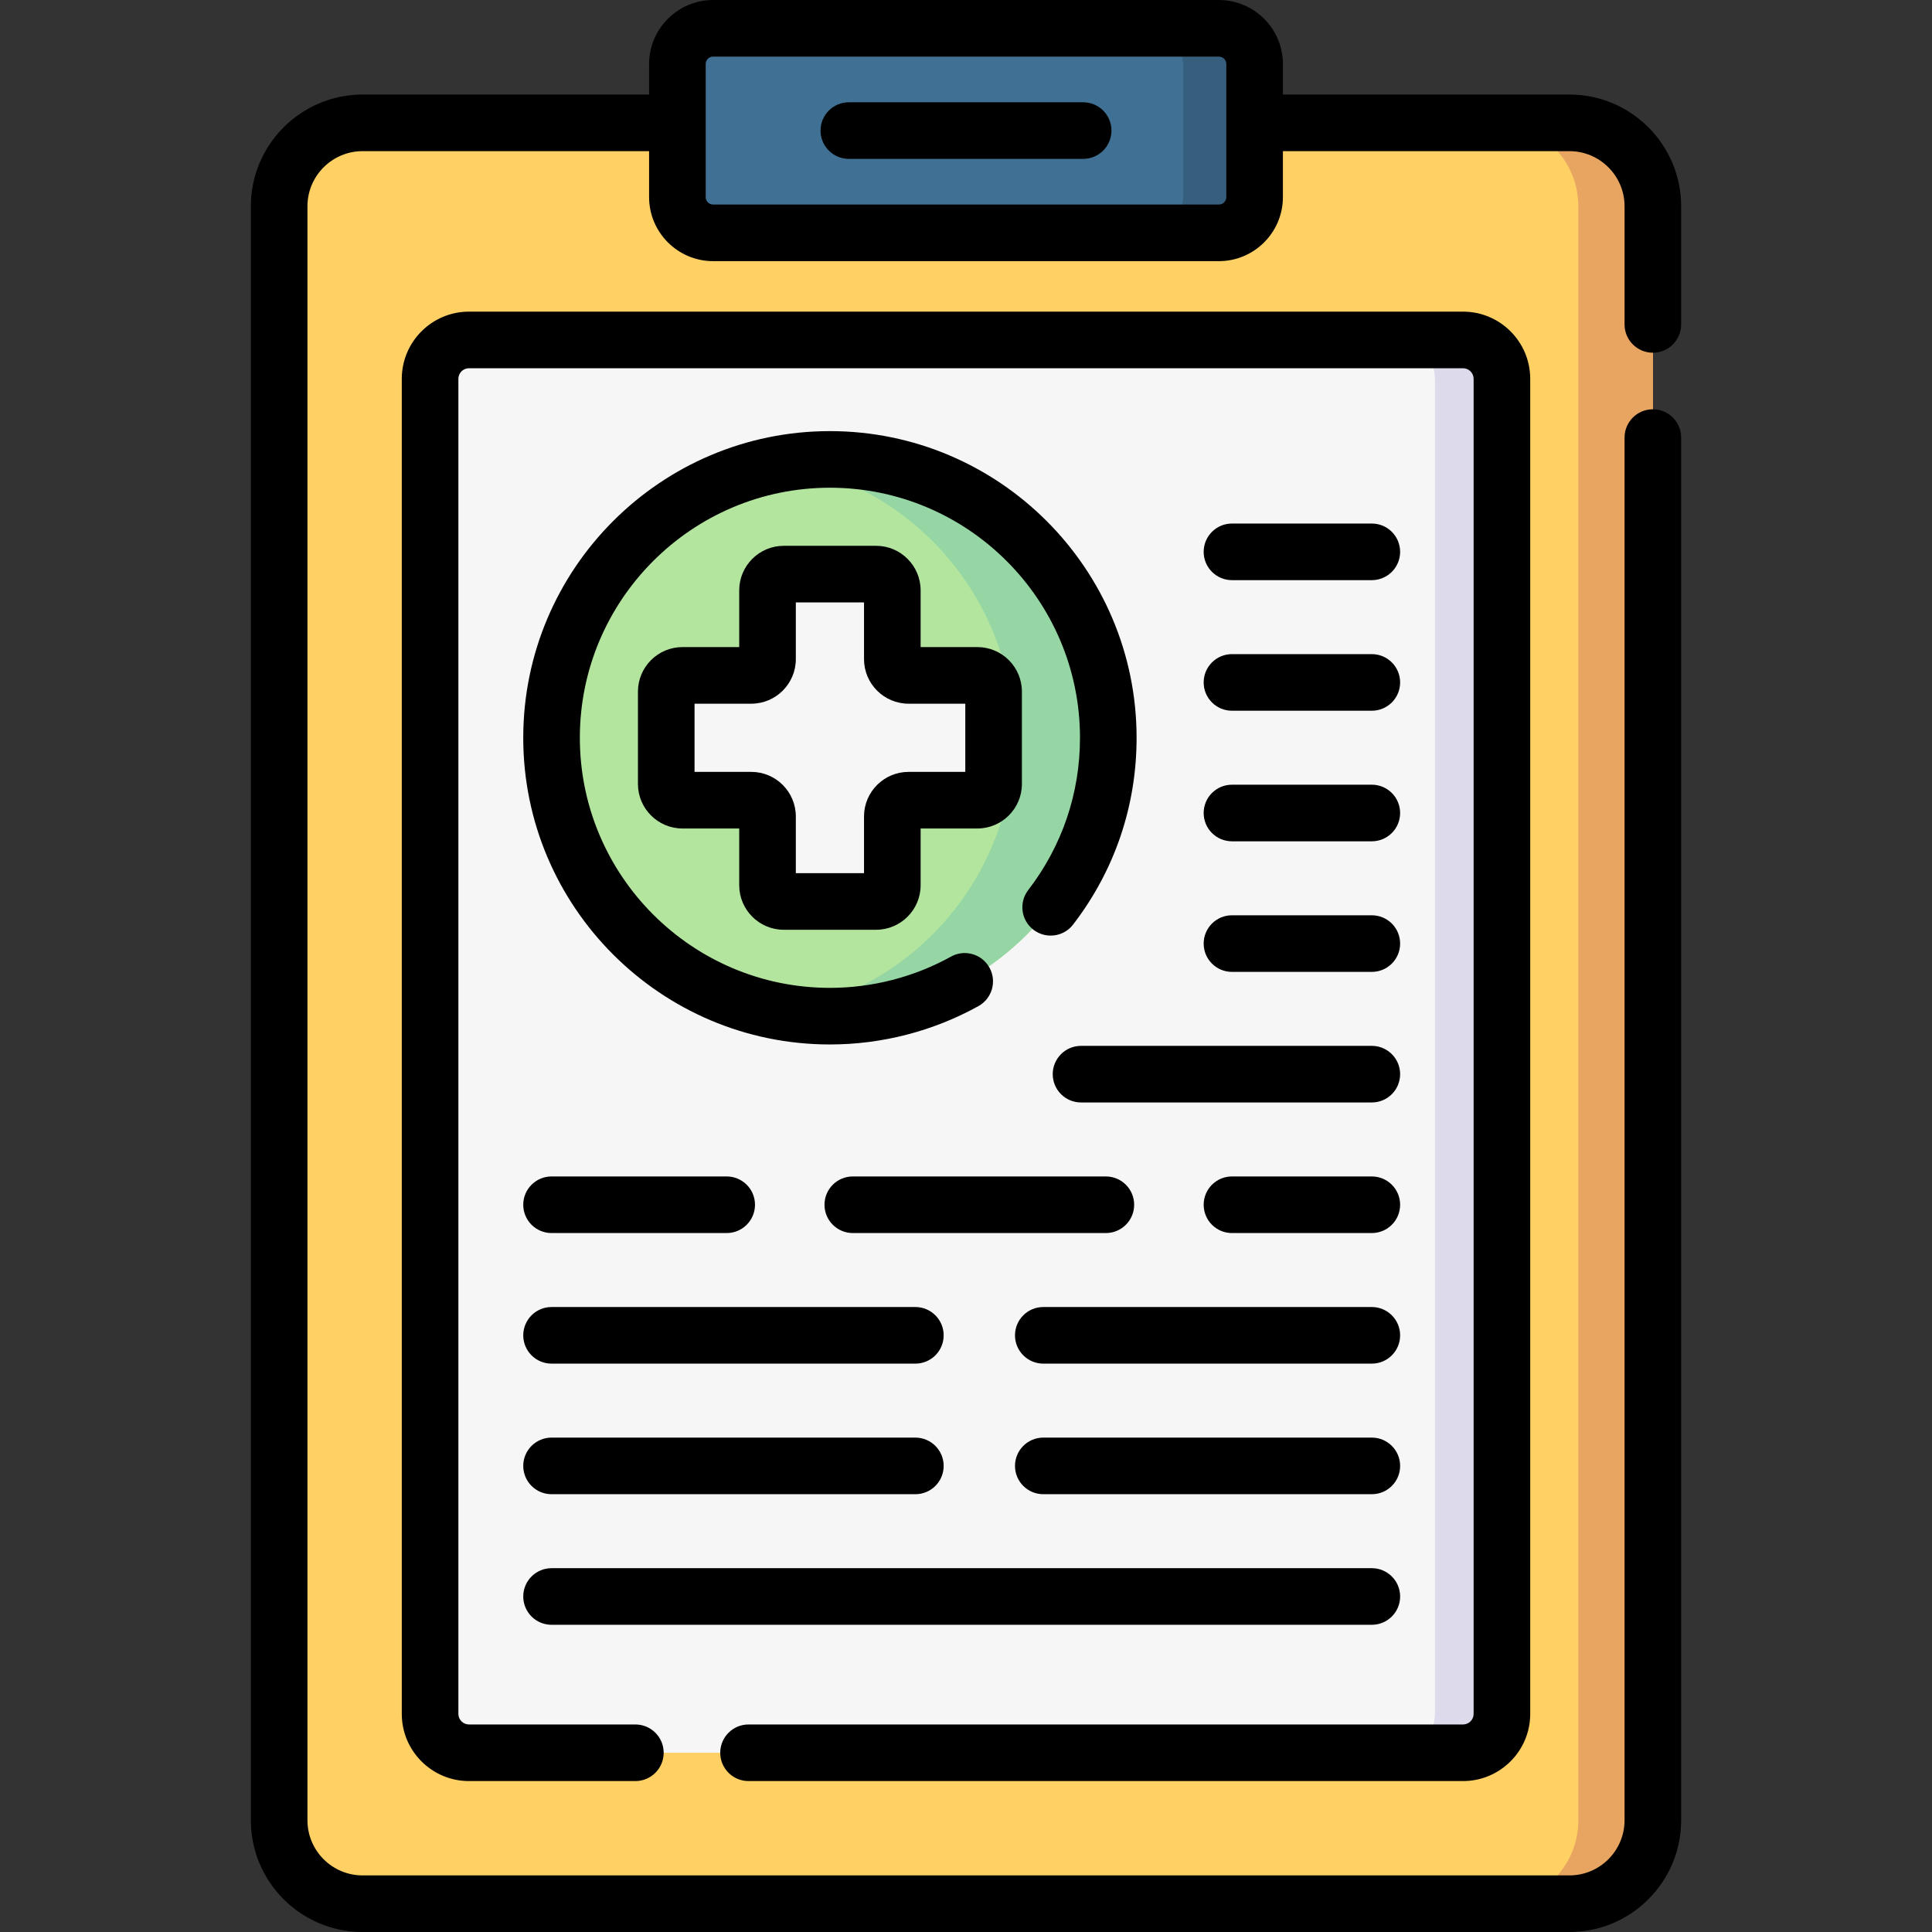<svg id="Capa_1" enable-background="new 0 0 512 512" height="512" viewBox="0 0 512 512" width="512" xmlns="http://www.w3.org/2000/svg"><rect x="0" y="0" width="512" height="512" fill="#333333" stroke="none"/><g><path d="m415.917 504.5h-319.834c-12.209 0-22.106-9.897-22.106-22.106v-427.73c0-12.209 9.897-22.106 22.106-22.106h319.834c12.209 0 22.106 9.897 22.106 22.106v427.73c0 12.209-9.897 22.106-22.106 22.106z" fill="#ffd064"/><path d="m415.917 32.558h-19.749c12.208 0 22.106 9.897 22.106 22.106v427.73c0 12.209-9.897 22.106-22.106 22.106h19.749c12.209 0 22.106-9.897 22.106-22.106v-427.73c0-12.208-9.897-22.106-22.106-22.106z" fill="#e7a561"/><path d="m113.977 454.196v-353.805c0-5.691 4.613-10.304 10.304-10.304h263.439c5.691 0 10.304 4.613 10.304 10.304v353.806c0 5.691-4.613 10.304-10.304 10.304h-263.439c-5.691-.001-10.304-4.614-10.304-10.305z" fill="#f6f6f6"/><path d="m387.719 90.087h-17.749c5.69 0 10.303 4.613 10.303 10.304v353.805c0 5.691-4.613 10.304-10.303 10.304h17.749c5.691 0 10.304-4.613 10.304-10.304v-353.805c0-5.691-4.613-10.304-10.304-10.304z" fill="#dddaec"/><path d="m323.01 61.707h-134.021c-5.232 0-9.473-4.241-9.473-9.473v-35.26c0-5.232 4.241-9.473 9.473-9.473h134.021c5.232 0 9.473 4.241 9.473 9.473v35.26c.001 5.232-4.241 9.473-9.473 9.473z" fill="#407093"/><path d="m323.01 7.5h-18.963c5.232 0 9.473 4.241 9.473 9.473v35.26c0 5.232-4.241 9.473-9.473 9.473h18.963c5.232 0 9.473-4.241 9.473-9.473v-35.26c.001-5.232-4.241-9.473-9.473-9.473z" fill="#365e7d"/><g><circle cx="219.937" cy="195.522" fill="#b3e59f" r="73.771"/><path d="m219.937 121.751c-4.263 0-8.435.382-12.5 1.076 34.786 5.94 61.272 36.216 61.272 72.696s-26.485 66.755-61.272 72.696c4.065.694 8.237 1.076 12.5 1.076 40.743 0 73.771-33.029 73.771-73.772.001-40.744-33.028-73.772-73.771-73.772z" fill="#95d6a4"/><path d="m259.01 178.986h-18.232c-2.377 0-4.303-1.927-4.303-4.303v-18.233c0-2.377-1.927-4.303-4.303-4.303h-24.467c-2.377 0-4.303 1.927-4.303 4.303v18.232c0 2.377-1.927 4.303-4.303 4.303h-18.232c-2.377 0-4.303 1.927-4.303 4.303v24.467c0 2.377 1.927 4.303 4.303 4.303h18.232c2.377 0 4.303 1.927 4.303 4.303v18.232c0 2.377 1.927 4.303 4.303 4.303h24.467c2.377 0 4.303-1.927 4.303-4.303v-18.232c0-2.377 1.927-4.303 4.303-4.303h18.232c2.377 0 4.303-1.927 4.303-4.303v-24.467c0-2.376-1.927-4.302-4.303-4.302z" fill="#f6f6f6"/></g><g><path d="m438.023 93.477c4.143 0 7.5-3.357 7.5-7.5v-31.313c0-16.324-13.281-29.605-29.606-29.605h-75.933v-8.085c0-9.36-7.614-16.974-16.974-16.974h-134.02c-9.359 0-16.974 7.614-16.974 16.974v8.085h-75.933c-16.324 0-29.605 13.281-29.605 29.605v427.73c0 16.324 13.281 29.605 29.605 29.605h319.834c16.325 0 29.606-13.281 29.606-29.605v-366.43c0-4.143-3.357-7.5-7.5-7.5s-7.5 3.357-7.5 7.5v366.431c0 8.054-6.553 14.605-14.606 14.605h-319.834c-8.054 0-14.605-6.552-14.605-14.605v-427.731c0-8.054 6.552-14.605 14.605-14.605h75.934v12.175c0 9.359 7.614 16.974 16.974 16.974h134.019c9.359 0 16.974-7.614 16.974-16.974v-12.175h75.933c8.054 0 14.606 6.552 14.606 14.605v31.312c0 4.143 3.357 7.501 7.5 7.501zm-113.039-41.244c0 1.088-.886 1.974-1.974 1.974h-134.02c-1.088 0-1.974-.886-1.974-1.974v-35.26c0-1.088.886-1.974 1.974-1.974h134.02c1.088 0 1.974.886 1.974 1.974z"/><path d="m207.704 246.397h24.467c6.509 0 11.804-5.295 11.804-11.804v-15.035h15.035c6.509 0 11.804-5.295 11.804-11.803v-24.467c0-6.509-5.295-11.804-11.804-11.804h-15.035v-15.034c0-6.509-5.295-11.804-11.804-11.804h-24.467c-6.508 0-11.803 5.295-11.803 11.804v15.035h-15.035c-6.509 0-11.804 5.295-11.804 11.804v24.467c0 6.508 5.295 11.803 11.804 11.803h15.035v15.035c0 6.509 5.295 11.803 11.803 11.803zm-23.642-41.838v-18.073h15.036c6.508 0 11.803-5.295 11.803-11.803v-15.036h18.073v15.036c0 6.508 5.295 11.803 11.803 11.803h15.036v18.073h-15.036c-6.508 0-11.803 5.295-11.803 11.803v15.036h-18.073v-15.036c0-6.508-5.295-11.803-11.803-11.803z"/><path d="m219.937 114.251c-44.813 0-81.271 36.458-81.271 81.271s36.458 81.271 81.271 81.271c13.759 0 27.369-3.516 39.359-10.166 3.622-2.009 4.93-6.574 2.921-10.196-2.01-3.622-6.574-4.933-10.196-2.921-9.77 5.419-20.864 8.283-32.084 8.283-36.542 0-66.271-29.729-66.271-66.271s29.729-66.271 66.271-66.271 66.271 29.729 66.271 66.271c0 14.729-4.742 28.681-13.715 40.348-2.525 3.284-1.91 7.992 1.373 10.518 3.285 2.524 7.992 1.91 10.518-1.373 11.007-14.312 16.824-31.427 16.824-49.492 0-44.814-36.458-81.272-81.271-81.272z"/><path d="m326.484 153.744h37.063c4.143 0 7.5-3.357 7.5-7.5s-3.357-7.5-7.5-7.5h-37.063c-4.143 0-7.5 3.357-7.5 7.5s3.357 7.5 7.5 7.5z"/><path d="m326.484 188.35h37.063c4.143 0 7.5-3.357 7.5-7.5s-3.357-7.5-7.5-7.5h-37.063c-4.143 0-7.5 3.357-7.5 7.5s3.357 7.5 7.5 7.5z"/><path d="m326.484 222.954h37.063c4.143 0 7.5-3.357 7.5-7.5s-3.357-7.5-7.5-7.5h-37.063c-4.143 0-7.5 3.357-7.5 7.5s3.357 7.5 7.5 7.5z"/><path d="m326.484 257.56h37.063c4.143 0 7.5-3.357 7.5-7.5s-3.357-7.5-7.5-7.5h-37.063c-4.143 0-7.5 3.357-7.5 7.5s3.357 7.5 7.5 7.5z"/><path d="m278.984 284.665c0 4.143 3.357 7.5 7.5 7.5h77.063c4.143 0 7.5-3.357 7.5-7.5s-3.357-7.5-7.5-7.5h-77.063c-4.143 0-7.5 3.357-7.5 7.5z"/><path d="m363.547 311.771h-37.063c-4.143 0-7.5 3.357-7.5 7.5s3.357 7.5 7.5 7.5h37.063c4.143 0 7.5-3.357 7.5-7.5s-3.357-7.5-7.5-7.5z"/><path d="m218.5 319.271c0 4.143 3.357 7.5 7.5 7.5h67.064c4.143 0 7.5-3.357 7.5-7.5s-3.357-7.5-7.5-7.5h-67.064c-4.143 0-7.5 3.357-7.5 7.5z"/><path d="m146.166 326.771h46.414c4.143 0 7.5-3.357 7.5-7.5s-3.357-7.5-7.5-7.5h-46.414c-4.143 0-7.5 3.357-7.5 7.5s3.357 7.5 7.5 7.5z"/><path d="m363.547 346.375h-87.063c-4.143 0-7.5 3.357-7.5 7.5s3.357 7.5 7.5 7.5h87.063c4.143 0 7.5-3.357 7.5-7.5s-3.357-7.5-7.5-7.5z"/><path d="m146.166 361.375h96.414c4.143 0 7.5-3.357 7.5-7.5s-3.357-7.5-7.5-7.5h-96.414c-4.143 0-7.5 3.357-7.5 7.5s3.357 7.5 7.5 7.5z"/><path d="m363.547 380.98h-87.063c-4.143 0-7.5 3.357-7.5 7.5s3.357 7.5 7.5 7.5h87.063c4.143 0 7.5-3.357 7.5-7.5s-3.357-7.5-7.5-7.5z"/><path d="m146.166 395.98h96.414c4.143 0 7.5-3.357 7.5-7.5s-3.357-7.5-7.5-7.5h-96.414c-4.143 0-7.5 3.357-7.5 7.5s3.357 7.5 7.5 7.5z"/><path d="m146.166 430.586h217.382c4.143 0 7.5-3.357 7.5-7.5s-3.357-7.5-7.5-7.5h-217.382c-4.143 0-7.5 3.357-7.5 7.5s3.357 7.5 7.5 7.5z"/><path d="m287.047 27.104h-62.096c-4.143 0-7.5 3.357-7.5 7.5s3.357 7.5 7.5 7.5h62.096c4.143 0 7.5-3.357 7.5-7.5s-3.357-7.5-7.5-7.5z"/><path d="m198.369 472h189.351c9.817 0 17.804-7.986 17.804-17.804v-353.805c0-9.817-7.986-17.804-17.804-17.804h-263.439c-9.817 0-17.804 7.986-17.804 17.804v353.806c0 9.817 7.986 17.804 17.804 17.804h44.101c4.143 0 7.5-3.357 7.5-7.5s-3.357-7.5-7.5-7.5h-44.101c-1.546 0-2.804-1.258-2.804-2.804v-353.806c0-1.546 1.258-2.804 2.804-2.804h263.438c1.546 0 2.804 1.258 2.804 2.804v353.806c0 1.546-1.258 2.804-2.804 2.804h-189.35c-4.143 0-7.5 3.357-7.5 7.5s3.357 7.499 7.5 7.499z"/></g></g></svg>